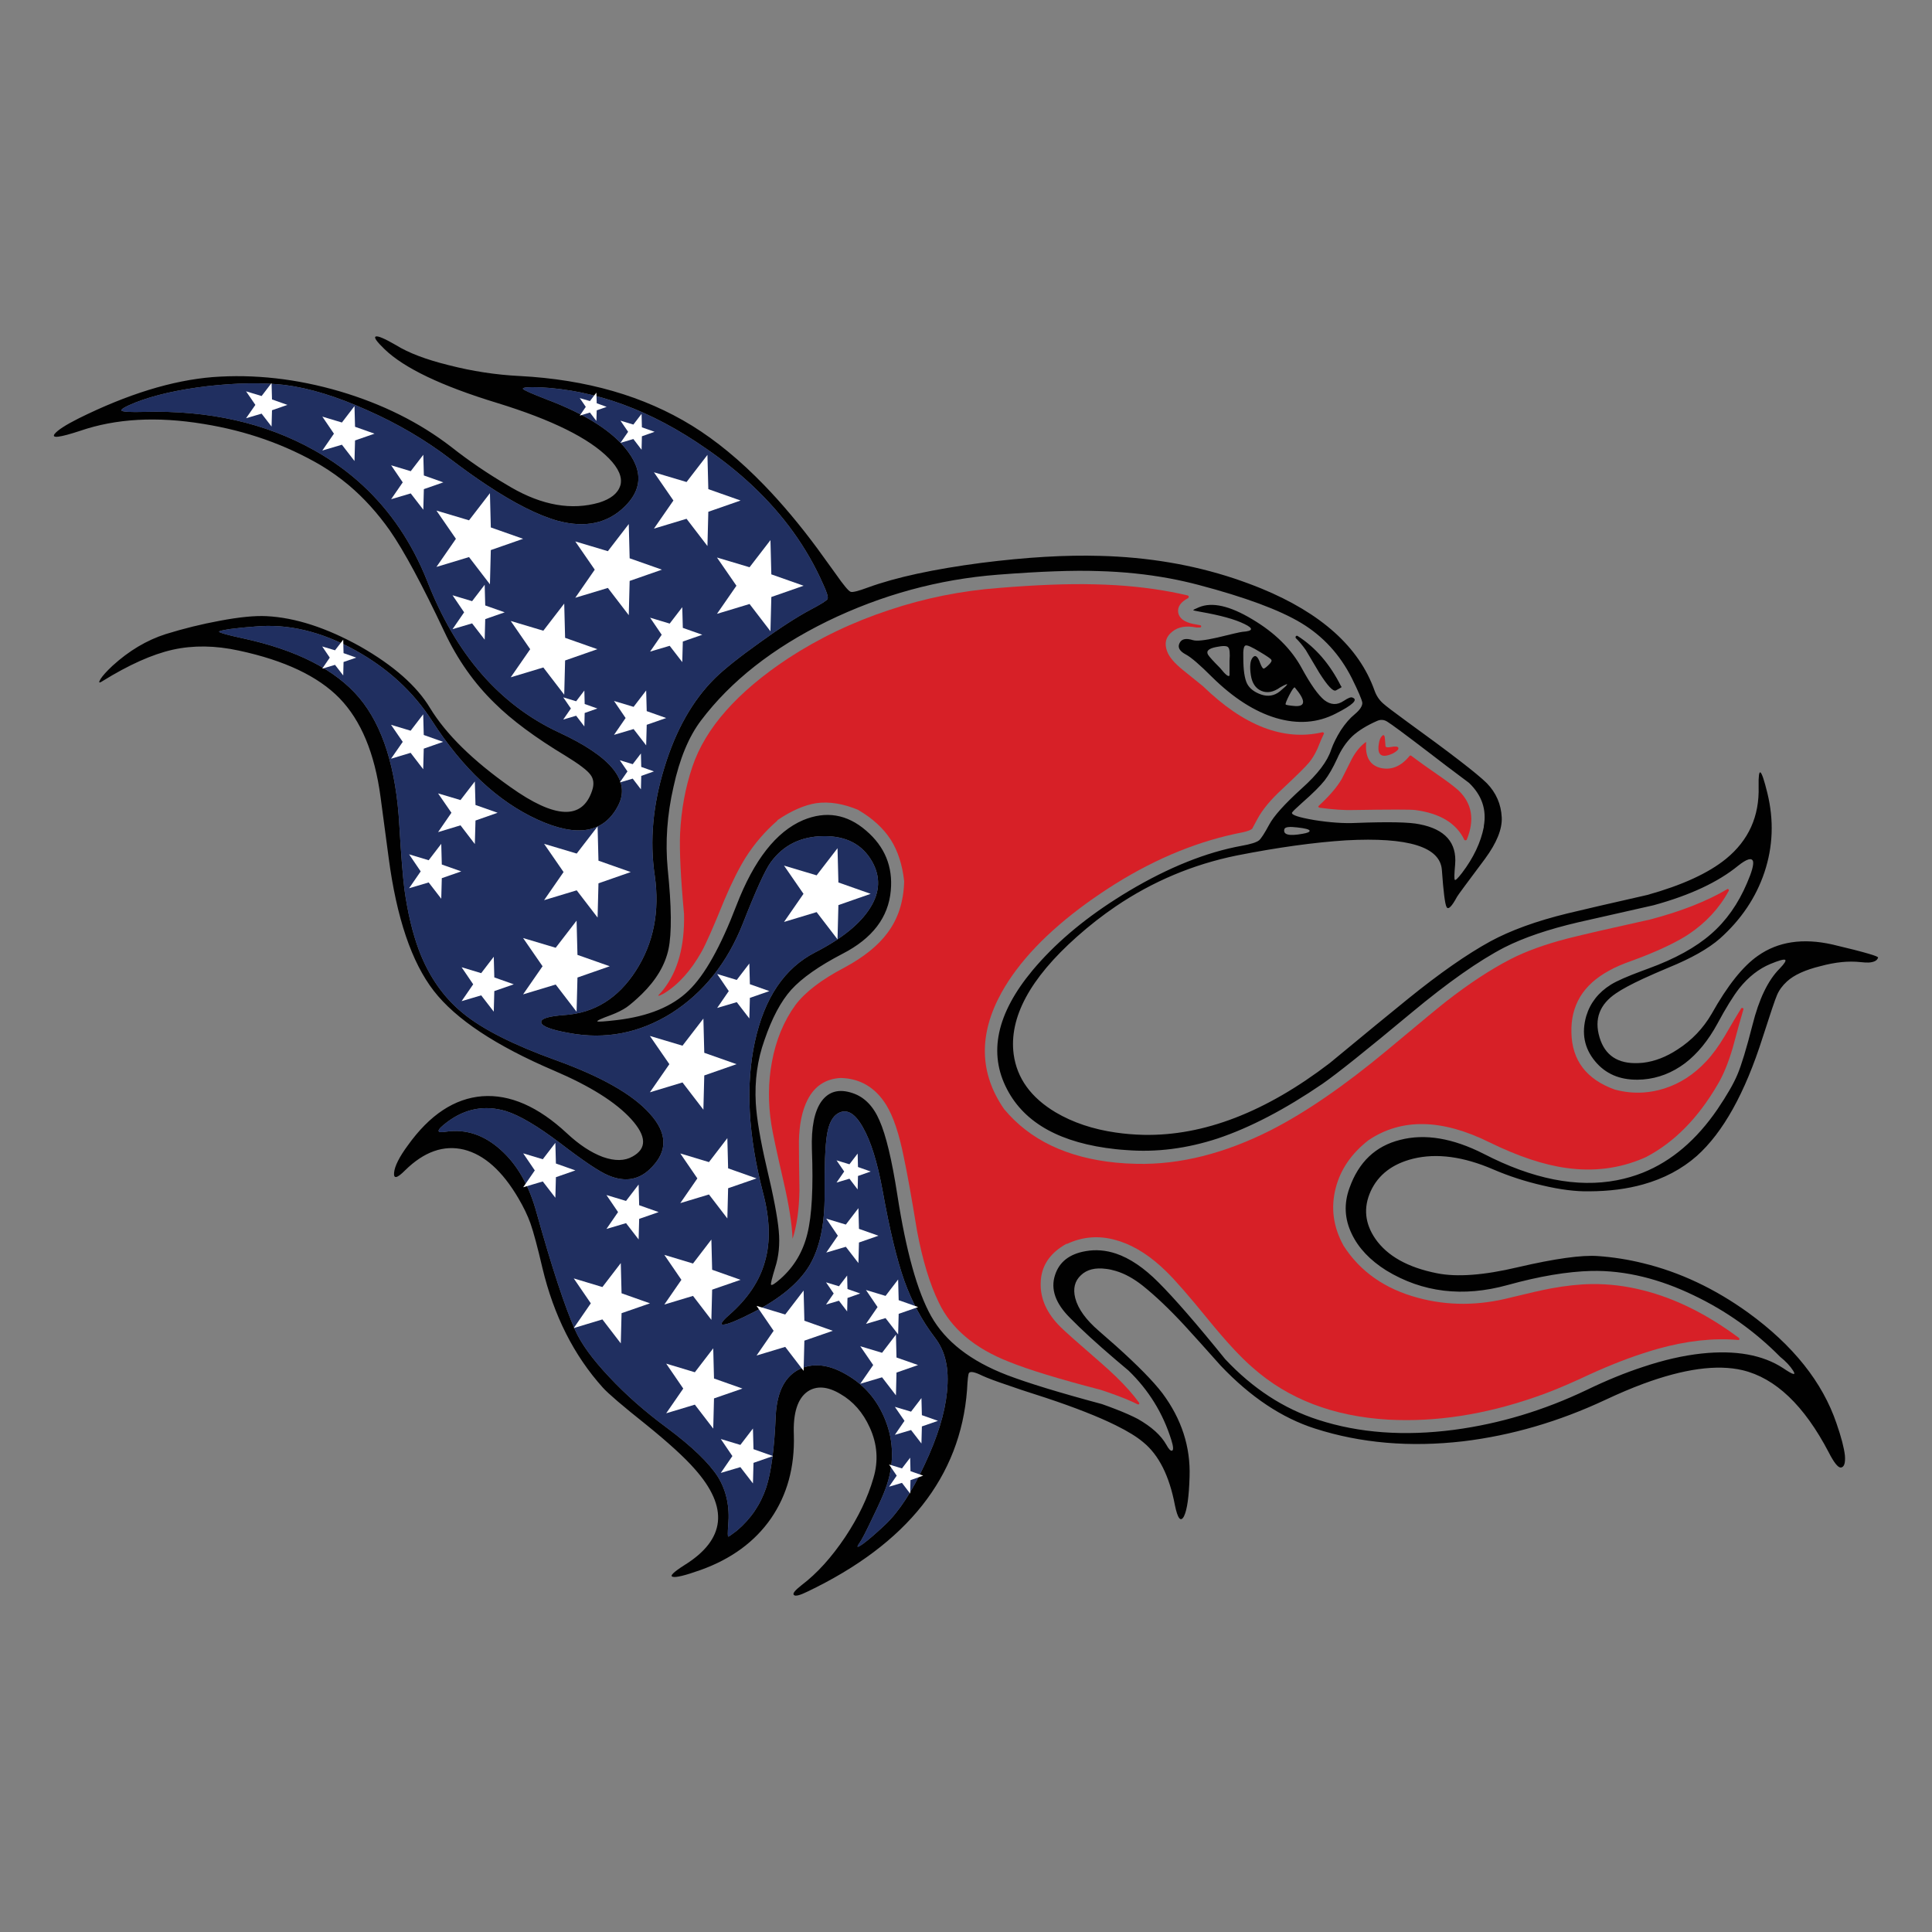 <?xml version="1.0" encoding="utf-8"?>
<!-- Generator: Adobe Illustrator 16.0.0, SVG Export Plug-In . SVG Version: 6.00 Build 0)  -->
<!DOCTYPE svg PUBLIC "-//W3C//DTD SVG 1.1//EN" "http://www.w3.org/Graphics/SVG/1.1/DTD/svg11.dtd">
<svg version="1.1" id="Layer_1" xmlns="http://www.w3.org/2000/svg" xmlns:xlink="http://www.w3.org/1999/xlink" x="0px" y="0px"
	 width="400px" height="400px" viewBox="0 0 400 400" enable-background="new 0 0 400 400" xml:space="preserve">
<rect x="0" y="0" width="400" height="400" fill="#808080" stroke="none"/>
<g>
	<path fill-rule="evenodd" clip-rule="evenodd" fill="#010101" d="M365.915,164.196c1.374,5.617,1.17,11.091-0.612,16.422
		c-1.752,5.21-4.824,9.778-9.219,13.704c-2.4,2.099-5.957,4.107-10.669,6.025c-1.978,0.83-3.722,1.593-5.231,2.288
		c-2.523,1.178-4.388,2.182-5.596,3.013c-3.413,2.295-4.553,5.338-3.42,9.128c1.117,3.745,3.805,5.52,8.063,5.323
		c0.317-0.015,0.634-0.037,0.952-0.067c2.416-0.287,4.801-1.208,7.157-2.764c2.93-1.888,5.271-4.334,7.022-7.34
		c3.291-5.874,6.492-9.891,9.604-12.05c4.152-2.93,9.287-3.707,15.403-2.333c3.458,0.815,5.972,1.457,7.542,1.925
		c1.345,0.393,1.986,0.657,1.926,0.793c-0.181,0.604-0.822,0.944-1.926,1.02c-0.482,0.015-1.057-0.016-1.721-0.091
		c-2.477-0.271-5.24,0.008-8.291,0.838c-3.156,0.771-5.466,1.827-6.931,3.172c-0.952,0.876-1.639,1.819-2.062,2.831
		c-0.408,0.951-1.396,3.873-2.967,8.766c-3.641,11.478-8.186,19.654-13.637,24.532c-3.096,2.718-6.803,4.682-11.121,5.89
		c-3.338,0.936-7.045,1.412-11.123,1.427c-2.778,0.061-6.018-0.348-9.717-1.224c-3.594-0.83-6.984-1.933-10.171-3.307
		c-6.191-2.673-11.726-3.413-16.604-2.22c-4.289,1.072-7.219,3.322-8.788,6.75c-1.525,3.383-1.201,6.659,0.973,9.83
		c2.477,3.564,6.729,5.942,12.754,7.136c4.152,0.831,9.732,0.415,16.739-1.246c7.731-1.797,13.273-2.566,16.626-2.311
		c3.156,0.227,6.26,0.718,9.311,1.473c7.596,1.842,14.858,5.263,21.79,10.262c9.272,6.734,15.358,14.368,18.257,22.9
		c0.981,2.823,1.563,5.044,1.744,6.659c0.121,1.601-0.166,2.432-0.861,2.492c-0.588,0-1.419-1.05-2.491-3.149
		c-5.073-9.71-11.023-15.38-17.849-17.011c-5.285-1.238-12.149-0.295-20.59,2.831c-2.432,0.906-5,1.993-7.702,3.262
		c-9.681,4.546-19.533,7.423-29.56,8.631c-10.979,1.269-21.188,0.393-30.626-2.628c-6.87-2.189-13.387-6.531-19.548-13.024
		c-3.292-3.7-5.813-6.501-7.565-8.404c-3.111-3.352-5.98-6.078-8.608-8.177c-1.872-1.479-3.722-2.491-5.549-3.035
		c-0.68-0.211-1.352-0.355-2.016-0.431c-2.235-0.302-3.964,0.128-5.188,1.291c-1.298,1.193-1.699,2.779-1.2,4.757
		c0.574,2.22,2.212,4.493,4.916,6.818c1.238,1.072,2.401,2.092,3.488,3.058c4.56,4.093,7.777,7.369,9.649,9.831
		c3.957,5.315,5.829,11.077,5.618,17.283c-0.121,4.122-0.506,6.849-1.155,8.178c-0.679,1.283-1.306,0.521-1.88-2.289
		c-1.148-6.07-3.338-10.419-6.569-13.047c-1.299-1.102-3.186-2.265-5.663-3.488c-3.594-1.781-8.434-3.685-14.52-5.708
		c-3.972-1.269-6.66-2.159-8.064-2.673c-2.22-0.74-3.911-1.374-5.074-1.902c-1.525-0.756-2.439-0.944-2.741-0.566
		c-0.166,0.196-0.302,1.374-0.408,3.533c-1.374,17.955-12.39,31.871-33.048,41.747c-1.601,0.785-2.537,1.012-2.809,0.679
		c-0.302-0.271,0.219-0.936,1.563-1.992c3.202-2.416,6.229-5.754,9.083-10.013c2.733-4.122,4.673-8.177,5.821-12.164
		c1.072-3.548,0.823-7.044-0.748-10.487c-1.404-3.11-3.436-5.429-6.093-6.954c-2.643-1.57-4.893-1.744-6.75-0.521
		c-2.099,1.449-3.058,4.455-2.877,9.015c0.196,6.645-1.382,12.405-4.734,17.283c-3.353,4.832-8.208,8.389-14.565,10.669
		c-3.217,1.147-5.149,1.616-5.799,1.404c-0.634-0.166,0.189-0.974,2.469-2.424c8.502-5.285,9.205-11.914,2.107-19.888
		c-2.099-2.401-5.504-5.504-10.216-9.31c-4.742-3.775-7.679-6.289-8.812-7.543c-5.98-6.645-10.148-14.897-12.503-24.758
		c-0.997-4.274-1.82-7.347-2.469-9.22c-0.604-1.676-1.442-3.42-2.514-5.232c-3.307-5.647-7.06-9-11.258-10.058
		c-4.198-1.011-8.26,0.416-12.187,4.281c-1.646,1.661-2.409,1.835-2.288,0.521c0.121-1.374,1.072-3.27,2.854-5.686
		c4.53-6.327,9.665-9.718,15.403-10.171c5.738-0.423,11.583,2.137,17.532,7.68c2.522,2.355,4.999,3.986,7.43,4.893
		c2.477,0.875,4.53,0.845,6.161-0.091c2.99-1.646,2.899-4.221-0.272-7.725c-3.171-3.503-8.501-6.855-15.992-10.057
		c-12.051-5.15-20.349-10.654-24.894-16.514c-4.591-5.919-7.709-15.131-9.355-27.635c-0.076-0.634-0.634-4.824-1.676-12.571
		c-1.208-9-4.04-15.796-8.494-20.387c-4.425-4.545-11.364-7.829-20.817-9.854c-4.908-1.071-9.483-1.132-13.727-0.181
		c-4.229,0.951-9.083,3.126-14.565,6.523c-0.694,0.453-0.815,0.303-0.362-0.453c0.438-0.694,1.261-1.608,2.469-2.74
		c3.428-3.126,7.105-5.315,11.031-6.569c3.7-1.147,7.438-2.068,11.212-2.764c4.002-0.755,7.218-1.072,9.649-0.951
		c5.95,0.302,12.413,2.394,19.39,6.274c6.901,3.927,11.726,8.178,14.475,12.753c3.307,5.421,8.849,10.873,16.626,16.354
		c9.257,6.599,14.897,6.849,16.921,0.747c0.453-1.328,0.332-2.438-0.362-3.329c-0.68-0.906-2.386-2.197-5.12-3.874
		c-6.267-3.774-11.152-7.399-14.655-10.872c-4.259-4.123-7.747-9.076-10.465-14.859c-4.576-9.71-8.329-16.68-11.258-20.907
		c-2.552-3.625-5.391-6.758-8.517-9.4c-1.827-1.525-3.745-2.893-5.753-4.101c-7.354-4.304-15.471-7.165-24.351-8.585
		c-9.619-1.585-18.121-1.109-25.505,1.428c-4.229,1.389-5.995,1.607-5.301,0.656c0.634-0.8,2.288-1.872,4.961-3.216
		c10.133-5.029,19.39-7.883,27.771-8.563c8.623-0.649,17.412,0.34,26.367,2.967c8.804,2.613,16.475,6.441,23.014,11.484
		c3.655,2.885,7.536,5.527,11.643,7.929c0.242,0.15,0.483,0.294,0.725,0.43c6.479,3.761,12.572,4.817,18.28,3.172
		c2.401-0.756,3.851-1.918,4.349-3.488c0.015-0.03,0.03-0.068,0.045-0.113c0.423-1.646-0.377-3.504-2.401-5.572
		c-4.077-4.153-11.793-7.974-23.149-11.462C91.417,79.917,83.647,76.202,79.6,72.276c-1.646-1.586-2.243-2.454-1.79-2.605
		c0.438-0.166,1.82,0.423,4.146,1.768c2.627,1.631,6.282,3.02,10.963,4.168c4.878,1.253,9.771,2,14.678,2.242
		c13.833,0.725,25.725,4.152,35.676,10.283c5.014,3.096,9.997,7.203,14.95,12.323c3.685,3.805,7.354,8.177,11.009,13.114
		l3.783,5.233c1.601,2.295,2.627,3.533,3.08,3.715c0.378,0.166,1.578-0.129,3.602-0.884c5.753-2.099,13.583-3.798,23.489-5.097
		c9.287-1.178,17.479-1.661,24.577-1.449c9.861,0.257,19.103,1.812,27.725,4.666c1.903,0.634,3.783,1.329,5.641,2.084
		c12.443,5.119,20.258,12.156,23.444,21.111c0.378,1.072,0.966,1.963,1.767,2.673c0.574,0.528,2.197,1.767,4.87,3.715
		c9.122,6.599,14.663,10.872,16.626,12.82c1.918,1.979,2.945,4.334,3.081,7.067c0.121,2.416-1.034,5.277-3.466,8.585
		c-3.729,4.983-5.655,7.596-5.775,7.837c-1.104,2.054-1.828,2.771-2.175,2.152c-0.333-0.604-0.657-3.156-0.974-7.656
		c-0.333-4.802-6.939-6.855-19.82-6.161c-6.645,0.423-14.211,1.473-22.697,3.148c-9.015,1.843-17.343,5.346-24.984,10.511
		c-2.778,1.888-5.466,3.986-8.064,6.297c-9.725,8.638-14.089,16.754-13.093,24.35c0.68,4.954,3.572,8.955,8.676,12.006
		c3.579,2.114,7.739,3.511,12.481,4.19c1.842,0.272,3.768,0.431,5.776,0.476c12.414,0.241,25.25-4.711,38.507-14.859
		c7.174-5.935,12.572-10.367,16.196-13.296c6.509-5.271,12.187-9.234,17.034-11.893c4.229-2.295,9.559-4.229,15.992-5.799
		c3.502-0.846,8.721-2.054,15.652-3.624c0.286-0.075,0.58-0.144,0.883-0.204c7.203-2.008,12.632-4.5,16.286-7.475
		c4.682-3.82,6.932-8.812,6.75-14.973C364.027,158.518,364.631,158.971,365.915,164.196z M359.867,179.236
		c-4.152,3.398-9.982,6.124-17.487,8.178c-0.755,0.166-1.487,0.332-2.196,0.498c-5.846,1.329-10.314,2.341-13.41,3.035
		c-6.222,1.449-11.326,3.187-15.313,5.21c-5.271,2.733-11.674,7.233-19.209,13.5c-9.377,7.808-15.531,12.723-18.461,14.746
		c-7.746,5.286-14.973,9.054-21.678,11.304c-6.402,2.099-12.714,2.899-18.936,2.4c-0.725-0.045-1.442-0.105-2.152-0.181
		c-11.356-1.224-18.861-5.354-22.516-12.391c-3.927-7.476-2.175-15.683,5.255-24.622c4.5-5.376,10.253-10.299,17.26-14.769
		c0.891-0.574,1.805-1.141,2.741-1.699c8.23-4.893,16-8.003,23.308-9.332c1.873-0.333,3.073-0.71,3.602-1.133
		c0.438-0.378,1.133-1.45,2.084-3.217c0.937-1.781,3.193-4.296,6.773-7.543c3.276-2.93,5.301-5.595,6.07-7.996
		c0.453-1.283,1.125-2.635,2.016-4.055c0.936-1.404,1.881-2.491,2.832-3.262c1.087-0.905,1.623-1.706,1.607-2.4
		c-0.105-0.68-0.83-2.379-2.174-5.097c-2.462-4.878-5.95-8.684-10.465-11.417c-4.516-2.718-11.621-5.353-21.315-7.905
		c-1.948-0.513-3.934-0.959-5.958-1.336c-4.726-0.876-9.657-1.382-14.791-1.518c-5.059-0.182-11.968,0.067-20.726,0.747
		c-12.292,0.951-24.079,4.168-35.359,9.649c-11.265,5.542-19.971,12.383-26.117,20.522c-2.537,3.338-4.44,7.921-5.708,13.749
		c-1.329,5.784-1.729,11.462-1.2,17.034c0.8,7.762,0.853,13.297,0.158,16.604c-0.709,3.277-2.552,6.373-5.527,9.287
		c-1.269,1.224-2.318,2.13-3.148,2.719c-0.876,0.589-1.948,1.125-3.217,1.607c-2.039,0.74-2.982,1.179-2.832,1.314
		c0.136,0.12,1.488,0.03,4.055-0.271c6.524-0.771,11.477-2.81,14.859-6.116c3.307-3.172,6.607-9.061,9.899-17.668
		c3.609-9.348,8.2-15.215,13.772-17.601c4.757-1.979,9.113-1.254,13.07,2.175c3.851,3.307,5.55,7.437,5.097,12.391
		c-0.483,5.557-3.813,9.921-9.989,13.092c-4.848,2.522-8.381,4.998-10.601,7.43c-2.16,2.401-4.017,5.89-5.573,10.465
		c-1.449,4.048-2.046,8.39-1.789,13.024c0.196,3.247,0.936,7.634,2.22,13.161c1.45,6.086,2.295,10.518,2.537,13.296
		c0.256,2.749,0.007,5.286-0.748,7.611c-0.649,2.145-0.936,3.315-0.86,3.511c0.121,0.257,0.785-0.15,1.993-1.223
		c2.794-2.477,4.644-5.595,5.55-9.355c0.921-3.715,1.23-9.514,0.929-17.396c-0.151-4.605,0.513-7.936,1.993-9.989
		c1.525-2.068,3.677-2.627,6.456-1.676c2.432,0.815,4.281,2.71,5.55,5.686c1.329,2.99,2.56,8.124,3.692,15.402
		c1.797,11.598,4.123,19.948,6.977,25.053c2.945,5.256,8.192,9.333,15.743,12.232c4.304,1.646,10.85,3.646,19.639,6.003
		c1.026,0.362,1.985,0.717,2.876,1.064c1.827,0.709,3.345,1.381,4.553,2.016c2.839,1.615,4.802,3.391,5.89,5.323
		c0.499,0.921,0.898,1.336,1.201,1.246c0.317-0.137,0.264-0.876-0.159-2.221c-1.721-5.526-4.673-10.313-8.856-14.361
		c-0.906-0.754-1.782-1.494-2.627-2.219c-3.987-3.398-7.15-6.298-9.491-8.698c-3.021-3.005-4.055-5.958-3.103-8.857
		c0.875-2.732,2.998-4.387,6.365-4.96c2.054-0.362,4.13-0.197,6.229,0.498c2.884,0.967,5.821,2.952,8.812,5.957
		c3.352,3.353,7.958,8.653,13.817,15.901c5.708,6.086,12.133,10.276,19.276,12.571c8.427,2.733,17.812,3.421,28.155,2.062
		c9.393-1.254,18.529-4.002,27.408-8.245c4.093-1.978,7.988-3.571,11.689-4.779c4.287-1.435,8.32-2.355,12.096-2.764
		c7.037-0.755,12.676,0.257,16.92,3.035c2.054,1.404,2.733,1.571,2.039,0.498c-0.604-0.951-1.495-1.902-2.674-2.854
		c-5.225-5.285-11.189-9.528-17.895-12.729c-3.533-1.707-7.029-2.982-10.486-3.829c-3.625-0.891-7.197-1.299-10.715-1.223
		c-4.969,0.12-10.752,1.095-17.352,2.922c-9.242,2.552-17.615,1.54-25.12-3.035c-3.353-2.114-5.724-4.621-7.112-7.521
		c-1.51-3.096-1.676-6.267-0.498-9.514c1.902-5.391,5.406-8.721,10.51-9.989c5.119-1.329,10.888-0.362,17.307,2.899
		c10.117,5.226,19.306,7.045,27.566,5.459c1.872-0.362,3.677-0.891,5.414-1.586c5.919-2.385,11.053-6.757,15.402-13.114
		c1.979-2.93,3.352-5.315,4.123-7.158c0.83-1.948,1.872-5.376,3.125-10.284c1.344-5.376,3.217-9.264,5.617-11.665
		c1.027-1.072,1.405-1.684,1.133-1.835c-0.301-0.136-1.313,0.151-3.035,0.86c-2.4,0.997-4.553,2.681-6.455,5.052
		c-1.27,1.631-2.771,4.063-4.508,7.294c-1.902,3.503-4.138,6.236-6.705,8.199c-2.658,1.994-5.557,3.119-8.697,3.375
		c-0.378,0.031-0.756,0.046-1.133,0.046c-3.73,0.045-6.668-1.23-8.813-3.828c-2.234-2.703-2.838-5.829-1.812-9.378
		c0.83-2.718,2.529-4.878,5.097-6.479c1.207-0.755,3.428-1.729,6.66-2.922c0.332-0.121,0.679-0.249,1.041-0.385
		c5.527-2.009,9.876-4.402,13.047-7.181c3.127-2.719,5.603-6.229,7.43-10.533c0.998-2.295,1.412-3.798,1.246-4.508
		C362.69,177.515,361.664,177.817,359.867,179.236z M42.905,79.955c-6.025,0.725-10.979,1.85-14.859,3.375
		c-2.175,0.876-3.126,1.442-2.854,1.699c0.302,0.241,1.857,0.324,4.666,0.249c13.379-0.362,25.105,2.28,35.178,7.928
		c3.7,2.069,7.044,4.485,10.035,7.249c5.784,5.346,10.246,11.967,13.387,19.865c5.905,15.146,14.98,25.581,27.228,31.304
		c10.888,5.029,14.98,10.096,12.277,15.199c-2.93,5.647-8.479,6.606-16.649,2.877c-8.215-3.745-15.509-10.57-21.881-20.477
		c-3.881-6.011-9.159-10.865-15.833-14.565c-7.083-3.926-14.014-5.572-20.794-4.938c-1.918,0.136-3.662,0.31-5.233,0.521
		c-1.54,0.242-2.28,0.431-2.22,0.566c0.242,0.241,1.827,0.68,4.757,1.313c11.28,2.417,19.375,6.539,24.282,12.368
		c4.878,5.829,7.641,14.647,8.291,26.457c0.348,5.904,0.695,10.283,1.042,13.138c0.68,4.878,1.691,9.113,3.035,12.707
		c2.084,5.451,5.149,9.809,9.197,13.07c4.032,3.277,10.375,6.479,19.027,9.604c9.483,3.413,15.999,7.112,19.548,11.099
		c3.594,3.956,3.745,7.642,0.453,11.054c-2.477,2.658-5.481,3.24-9.015,1.745c-1.797-0.726-5.157-2.975-10.08-6.751
		c-4.636-3.503-8.351-5.692-11.145-6.568c-4.379-1.299-8.441-0.536-12.187,2.287c-1.163,0.876-1.744,1.465-1.744,1.768
		c-0.045,0.317,0.468,0.385,1.541,0.204c4.077-0.59,7.83,0.649,11.258,3.714c3.473,3.081,5.972,7.46,7.498,13.138
		c3.156,11.281,5.814,19.36,7.973,24.237c1.223,2.779,3.571,6.011,7.045,9.695c3.428,3.669,7.392,7.165,11.892,10.487
		c5.225,3.881,8.773,7.294,10.646,10.238c1.736,2.854,2.439,6.161,2.106,9.922c-0.121,1.57-0.121,2.37,0,2.401
		c0.076,0.045,0.68-0.37,1.812-1.246c2.869-2.431,4.893-5.421,6.071-8.97c1.027-3.217,1.676-8.154,1.948-14.814
		c0.257-5.028,1.956-8.268,5.097-9.718c2.854-1.269,6.056-0.853,9.604,1.246c3.639,2.099,6.282,5.172,7.928,9.219
		c1.903,4.682,1.926,9.507,0.068,14.475c-0.422,1.178-1.298,3.134-2.627,5.867c-1.389,2.944-2.311,4.719-2.763,5.323
		c-0.649,0.905-0.423,0.966,0.679,0.181c1.118-0.801,2.688-2.151,4.711-4.055c2.809-2.673,5.512-6.795,8.109-12.367
		c2.658-5.633,4.206-10.639,4.644-15.019c0.257-2.552,0.174-4.711-0.249-6.478c-0.377-1.782-1.155-3.436-2.333-4.961
		c-2.567-3.353-4.644-7.219-6.229-11.598c-1.556-4.395-3.058-10.624-4.508-18.688c-1.072-5.874-2.432-10.246-4.078-13.115
		c-1.646-2.96-3.36-3.934-5.142-2.922c-1.148,0.649-1.91,2.106-2.288,4.372c-0.378,2.325-0.544,6.478-0.499,12.458
		c0.03,6.281-1.042,11.22-3.217,14.813c-2.205,3.579-6.093,6.788-11.666,9.627c-3.005,1.541-4.983,2.363-5.934,2.469
		c-0.921,0.121-0.612-0.505,0.928-1.879c3.911-3.383,6.426-7.121,7.543-11.213c1.163-4.063,1.02-8.819-0.43-14.271
		c-3.065-11.824-3.617-22.236-1.654-31.236c1.979-9.061,6.139-15.215,12.481-18.461c5.512-2.824,9.302-5.89,11.371-9.197
		c2.053-3.246,2.189-6.447,0.407-9.604c-2.023-3.549-5.361-5.301-10.012-5.255c-4.727,0.045-8.389,1.857-10.986,5.436
		c-1.148,1.571-3.065,5.784-5.754,12.64c-3.216,8.14-8.132,14.323-14.746,18.552c-6.644,4.168-13.742,5.542-21.292,4.122
		c-3.64-0.648-5.542-1.366-5.708-2.151c-0.181-0.801,1.427-1.321,4.825-1.563c6.161-0.407,11.077-3.458,14.747-9.15
		c3.685-5.709,4.991-12.3,3.918-19.775c-1.057-7.127-0.385-14.579,2.016-22.356c2.355-7.731,5.844-13.886,10.465-18.461
		c1.948-1.903,5.029-4.357,9.242-7.362c4.168-3.02,7.679-5.293,10.533-6.817c2.159-1.133,3.337-1.873,3.534-2.22
		c0.166-0.378-0.151-1.42-0.952-3.127c-3.322-7.535-8.23-14.346-14.724-20.431c-2.839-2.658-5.979-5.173-9.423-7.544
		c-11.356-7.928-22.878-12.171-34.566-12.729c-2.416-0.075-3.548,0.038-3.397,0.34c0.121,0.227,1.691,0.929,4.711,2.106
		c8.336,3.126,14.029,6.772,17.079,10.94c1.782,2.416,2.432,4.712,1.948,6.887c-0.332,1.51-1.208,2.967-2.627,4.371
		c-3.549,3.534-8.177,4.538-13.885,3.013c-4.032-1.117-8.925-3.579-14.678-7.384c-2.356-1.556-4.863-3.345-7.521-5.369
		c-5.21-3.986-10.979-7.376-17.306-10.17c-6.282-2.824-11.96-4.561-17.034-5.21C54.389,79.178,49.036,79.261,42.905,79.955z
		 M268.287,132.121c-0.076-0.136-0.076-0.264,0-0.385c0.121-0.121,0.241-0.144,0.362-0.068c3.685,2.341,6.675,5.792,8.97,10.353
		c0.182,0.166,0.174,0.286-0.022,0.362l-1.02,0.566c-0.573,0.271-1.722-0.952-3.442-3.67c-1.707-2.885-2.636-4.447-2.787-4.689
		C269.654,133.594,268.967,132.771,268.287,132.121z M278.186,145.123c0.921-0.619,1.525-0.853,1.813-0.702
		c1.238,0.423,0.098,1.525-3.421,3.308c-3.76,1.948-7.89,2.257-12.39,0.929c-4.439-1.329-8.85-4.153-13.229-8.472
		c-2.537-2.537-4.342-4.093-5.414-4.666c-1.329-0.695-1.774-1.48-1.336-2.356c0.393-0.876,1.314-1.087,2.764-0.634
		c0.755,0.241,2.431,0.067,5.028-0.521c3.051-0.755,4.803-1.155,5.256-1.2c2.205-0.151,2.325-0.694,0.362-1.631
		c-1.918-0.951-4.953-1.79-9.106-2.515c-0.951-0.166-1.442-0.279-1.473-0.34c0-0.061,0.393-0.256,1.178-0.589
		c2.703-1.147,6.38-0.324,11.031,2.47c4.696,2.778,8.124,6.168,10.284,10.17c1.812,3.322,3.359,5.512,4.643,6.569
		C275.506,145.969,276.842,146.029,278.186,145.123z M268.219,146.188c2.145,0.076,2.092-1.215-0.158-3.873
		c-0.182-0.03-0.559,0.506-1.133,1.608c-0.574,1.133-0.822,1.774-0.748,1.926C266.256,145.969,266.936,146.082,268.219,146.188z
		 M265.048,142.314c-1.39,0.997-2.688,1.238-3.896,0.725c-1.193-0.513-1.918-1.593-2.175-3.239c-0.272-1.827-0.144-3.05,0.385-3.669
		c0.544-0.649,1.065-0.242,1.563,1.223c0.271,0.68,0.498,1.035,0.68,1.065c0.12,0.045,0.445-0.182,0.974-0.68
		c0.573-0.528,0.784-0.906,0.634-1.133c-0.121-0.227-0.868-0.747-2.242-1.563c-1.722-1.057-2.748-1.524-3.081-1.404
		c-0.377,0.076-0.536,0.929-0.476,2.561c0,2.477,0.257,4.25,0.771,5.322c0.528,1.027,1.518,1.79,2.968,2.288
		c1.404,0.453,2.664,0.242,3.782-0.634C266.973,141.499,267.012,141.212,265.048,142.314z M276.85,157.061
		c-0.876,1.903-1.744,3.413-2.605,4.53c-0.921,1.163-2.491,2.719-4.711,4.666c-1.238,1.103-1.918,1.768-2.039,1.994
		c-0.166,0.468,1.382,0.981,4.644,1.54c3.262,0.514,6.131,0.71,8.607,0.589c6.705-0.257,11.085-0.166,13.138,0.271
		c5.316,1.027,7.777,3.813,7.385,8.358c-0.182,1.934-0.204,2.982-0.068,3.148c0.121,0.182,0.619-0.294,1.496-1.427
		c2.37-3.126,3.873-6.29,4.508-9.491v-0.181c0.618-3.428-0.4-6.418-3.059-8.971c-3.564-2.657-6.237-4.681-8.019-6.07
		c-5.134-3.926-8.11-6.131-8.925-6.614c-0.68-0.423-1.382-0.468-2.107-0.136c-2.129,0.937-3.827,1.986-5.096,3.148
		C278.715,153.655,277.664,155.203,276.85,157.061z M268.582,171.309c-1.602-0.196-2.484-0.091-2.65,0.317
		c-0.363,1.192,0.898,1.524,3.783,0.996c0.996-0.166,1.472-0.377,1.426-0.634C271.08,171.716,270.228,171.489,268.582,171.309z
		 M251.819,133.956c-1.585,0.302-2.152,0.838-1.699,1.608c0.302,0.468,1.133,1.382,2.492,2.741c1.118,1.404,1.767,1.917,1.948,1.54
		c0-1.027,0-2.039,0-3.035c0.121-1.556,0.029-2.484-0.272-2.786C254.031,133.692,253.209,133.669,251.819,133.956z"/>
	<path fill-rule="evenodd" clip-rule="evenodd" fill="#D72027" d="M282.807,153.617v0.068h0.045
		c-0.256,3.005,0.756,4.779,3.035,5.323c2.221,0.483,4.206-0.355,5.958-2.515c0.12-0.09,0.233-0.098,0.339-0.022l1.314,0.974
		c0.574,0.438,2.001,1.45,4.281,3.036c1.826,1.253,3.217,2.303,4.168,3.148c2.839,2.703,3.412,6.115,1.721,10.238
		c-0.045,0.075-0.135,0.113-0.271,0.113c-0.121,0-0.196-0.038-0.227-0.113c-1.646-3.428-5.036-5.481-10.17-6.161
		c-0.997-0.121-5.248-0.121-12.753,0c-1.903,0.061-4.251-0.099-7.045-0.476c-0.12-0.046-0.212-0.105-0.271-0.182
		c0-0.075,0.038-0.15,0.113-0.227c2.204-2.023,3.798-3.889,4.779-5.595c0.921-1.857,1.608-3.224,2.062-4.1
		C280.7,155.604,281.674,154.434,282.807,153.617z M349.561,193.462c-2.205,1.449-5.331,2.975-9.377,4.575
		c-0.635,0.242-1.292,0.491-1.972,0.748c-2.22,0.77-3.935,1.51-5.142,2.22c-5.315,2.899-7.891,7.173-7.725,12.82
		c0.121,5.724,3.111,9.643,8.971,11.757c1.963,0.527,3.918,0.731,5.867,0.611c1.479-0.091,2.951-0.37,4.416-0.838
		c3.231-1.027,6.109-2.893,8.631-5.596c1.268-1.328,2.566-3.103,3.896-5.323c1.45-2.507,2.567-4.386,3.353-5.64
		c0.075-0.121,0.196-0.144,0.362-0.068c0.12,0.046,0.159,0.129,0.113,0.249c-0.528,1.782-1.269,4.447-2.22,7.996
		c-0.921,3.111-1.955,5.625-3.104,7.543c-4.047,6.962-8.977,11.968-14.791,15.019c-0.211,0.105-0.431,0.204-0.656,0.294
		c-4.984,2.114-10.27,2.778-15.857,1.993c-4.695-0.634-10.02-2.408-15.969-5.323c-9.861-4.877-18.204-5.021-25.029-0.43
		c-3.549,2.764-5.814,6.078-6.796,9.943c-1.042,4.063-0.499,8.026,1.631,11.893c3.443,5.376,8.593,8.978,15.448,10.805
		c6.146,1.661,12.533,1.639,19.163-0.068c3.685-0.905,6.448-1.532,8.29-1.88c3.111-0.574,5.943-0.876,8.494-0.906
		c3.534-0.045,7.076,0.386,10.625,1.292c6.613,1.646,13.229,4.93,19.842,9.853c0.091,0.076,0.113,0.182,0.068,0.317
		c-0.046,0.121-0.121,0.159-0.227,0.113c-5.135-0.453-10.715,0.166-16.74,1.857c-0.951,0.271-1.932,0.574-2.943,0.906
		c-3.882,1.253-8.162,2.982-12.844,5.188c-3.67,1.69-6.856,2.989-9.56,3.896c-10.479,3.624-20.598,5.172-30.353,4.644
		c-11.387-0.664-20.756-4.266-28.111-10.805c-2.445-2.114-5.481-5.391-9.105-9.831c-4.001-4.922-6.931-8.282-8.789-10.079
		c-3.096-3.036-6.26-5.097-9.491-6.185c-0.302-0.105-0.604-0.196-0.906-0.271c-3.488-0.997-6.864-0.732-10.125,0.793l-0.068-0.046
		c-3.503,1.934-5.293,4.637-5.368,8.109c-0.106,3.277,1.269,6.327,4.123,9.151c0.876,0.876,3.692,3.375,8.449,7.498
		c1.087,0.951,2.083,1.865,2.99,2.74c2.023,1.963,3.624,3.769,4.802,5.414c0.076,0.075,0.076,0.173,0,0.295
		c-0.075,0.075-0.173,0.09-0.294,0.045c-1.163-0.589-2.666-1.224-4.508-1.903c-0.966-0.362-2.031-0.731-3.194-1.109
		c-8.502-2.205-14.799-4.13-18.892-5.776c-7.143-2.794-11.998-6.886-14.565-12.277c-1.857-3.79-3.36-8.729-4.507-14.813
		c-1.118-6.856-2.031-11.945-2.741-15.268c-0.967-4.847-2.175-8.449-3.625-10.805c-2.235-3.624-5.368-5.496-9.4-5.617h-0.022
		c-3.156,0.166-5.459,1.691-6.909,4.575c-1.103,2.189-1.691,5.036-1.767,8.54c0,2.234,0.038,5.625,0.113,10.17
		c-0.075,4.002-0.551,7.34-1.427,10.012v-0.022c-0.121-3.05-0.748-7.015-1.88-11.892c-1.419-6.161-2.257-10.088-2.514-11.779
		c-0.695-4.439-0.657-8.735,0.113-12.889c0.831-4.545,2.461-8.494,4.893-11.847c2.024-2.673,5.398-5.247,10.125-7.724
		c4.001-2.159,6.961-4.538,8.879-7.136c2.205-2.899,3.368-6.448,3.489-10.646v-0.091c-0.362-3.367-1.284-6.229-2.764-8.585
		c-1.555-2.401-3.798-4.455-6.728-6.161v-0.022c-3.126-1.299-6.01-1.767-8.653-1.404c-2.477,0.377-5.18,1.555-8.109,3.533v0.091
		c-2.521,2.189-4.696,4.711-6.523,7.565c-1.435,2.295-2.922,5.263-4.462,8.902c-2.174,5.376-3.737,8.924-4.688,10.646
		c-2.205,3.927-4.787,6.804-7.747,8.631c-0.921,0.498-1.321,0.634-1.201,0.407c0.438-0.453,0.793-0.86,1.064-1.224
		c2.975-3.805,4.387-9.007,4.236-15.606c-0.694-7.505-0.966-13.063-0.815-16.671c0.241-4.908,1.087-9.507,2.537-13.795
		c2.673-7.988,9.28-15.471,19.82-22.448c6.403-4.183,13.379-7.52,20.93-10.012c7.354-2.461,14.935-3.986,22.742-4.575
		c7.731-0.635,14.285-0.884,19.662-0.748c1.541,0.03,3.05,0.091,4.53,0.182c5.346,0.332,10.314,1.042,14.905,2.129
		c0.12,0.061,0.181,0.151,0.181,0.272c0,0.075-0.038,0.166-0.113,0.271c-1.571,0.815-2.258,1.827-2.062,3.035
		c0.242,1.147,1.238,1.91,2.99,2.288l1.541,0.294c0.151,0,0.227,0.091,0.227,0.272c0,0.09-0.076,0.158-0.227,0.203h-0.748
		c-2.144-0.438-3.828-0.143-5.051,0.884c-1.314,1.042-1.654,2.401-1.02,4.077c0.422,1.147,1.525,2.439,3.307,3.873
		c0.951,0.771,2.325,1.881,4.122,3.33c8.427,8.185,16.642,11.364,24.645,9.536c0.121-0.045,0.234-0.007,0.34,0.113
		c0.076,0.091,0.076,0.174,0,0.25c-0.347,0.709-0.785,1.729-1.313,3.058c-0.528,1.147-1.103,2.092-1.722,2.831
		c-0.755,0.906-2.619,2.749-5.594,5.527c-2.356,2.175-4.048,4.213-5.074,6.115c-0.665,1.269-1.035,1.956-1.11,2.062
		c-0.287,0.271-0.951,0.521-1.993,0.748c-8.865,1.706-17.608,5.239-26.23,10.601c-1.979,1.238-3.957,2.567-5.935,3.986
		c-8.291,6.011-14.218,12.232-17.781,18.665c-4.727,8.623-4.539,16.634,0.566,24.033c5.3,6.388,13.017,10.088,23.15,11.1
		c1.389,0.136,2.832,0.219,4.326,0.249c8.955,0.196,18.242-2.145,27.861-7.022c7.188-3.685,15.184-9.188,23.988-16.513
		c7.173-5.995,11.258-9.37,12.254-10.125c4.757-3.7,9.174-6.6,13.252-8.698c3.156-1.631,7.082-3.058,11.778-4.281
		c3.548-0.891,8.781-2.099,15.698-3.624c0.422-0.091,0.845-0.182,1.268-0.272c6.523-1.706,11.914-3.82,16.174-6.342
		c0.075-0.075,0.158-0.053,0.248,0.068c0.076,0.075,0.092,0.173,0.046,0.294C355.941,188.07,353.154,191.076,349.561,193.462z
		 M286.748,153.164l0.113,1.383c0.121,0.195,0.49,0.233,1.109,0.113c0.951-0.182,1.465-0.121,1.541,0.181
		c0.105,0.287-0.257,0.664-1.088,1.133c-2.325,1.072-3.314,0.445-2.967-1.88c0.105-0.816,0.332-1.39,0.68-1.722
		C286.514,151.994,286.718,152.259,286.748,153.164z"/>
	<path fill-rule="evenodd" clip-rule="evenodd" fill="#202F60" d="M42.905,79.955c6.131-0.694,11.484-0.777,16.06-0.249
		c5.074,0.649,10.751,2.386,17.034,5.21c6.327,2.794,12.096,6.184,17.306,10.17c2.658,2.024,5.165,3.813,7.521,5.369
		c5.753,3.805,10.646,6.267,14.678,7.384c5.708,1.525,10.336,0.521,13.885-3.013c1.419-1.404,2.295-2.861,2.627-4.371
		c0.483-2.175-0.166-4.471-1.948-6.887c-3.05-4.168-8.743-7.814-17.079-10.94c-3.02-1.178-4.59-1.88-4.711-2.106
		c-0.151-0.302,0.981-0.415,3.397-0.34c11.688,0.559,23.21,4.802,34.566,12.729c3.443,2.371,6.584,4.886,9.423,7.544
		c6.494,6.085,11.401,12.896,14.724,20.431c0.8,1.707,1.118,2.749,0.952,3.127c-0.196,0.347-1.375,1.087-3.534,2.22
		c-2.854,1.524-6.365,3.798-10.533,6.817c-4.213,3.005-7.293,5.459-9.242,7.362c-4.621,4.575-8.109,10.729-10.465,18.461
		c-2.401,7.777-3.073,15.229-2.016,22.356c1.072,7.476-0.234,14.066-3.918,19.775c-3.67,5.692-8.585,8.743-14.747,9.15
		c-3.397,0.242-5.006,0.763-4.825,1.563c0.166,0.785,2.069,1.503,5.708,2.151c7.55,1.42,14.648,0.046,21.292-4.122
		c6.614-4.229,11.53-10.412,14.746-18.552c2.688-6.855,4.606-11.068,5.754-12.64c2.597-3.578,6.259-5.391,10.986-5.436
		c4.651-0.046,7.988,1.706,10.012,5.255c1.782,3.156,1.646,6.357-0.407,9.604c-2.069,3.308-5.859,6.373-11.371,9.197
		c-6.343,3.246-10.503,9.4-12.481,18.461c-1.963,9-1.412,19.412,1.654,31.236c1.45,5.451,1.593,10.208,0.43,14.271
		c-1.117,4.092-3.632,7.83-7.543,11.213c-1.54,1.374-1.85,2-0.928,1.879c0.951-0.105,2.929-0.928,5.934-2.469
		c5.573-2.839,9.461-6.048,11.666-9.627c2.175-3.594,3.247-8.532,3.217-14.813c-0.045-5.98,0.121-10.133,0.499-12.458
		c0.377-2.266,1.14-3.723,2.288-4.372c1.782-1.012,3.496-0.038,5.142,2.922c1.646,2.869,3.005,7.241,4.078,13.115
		c1.45,8.063,2.952,14.293,4.508,18.688c1.585,4.379,3.662,8.245,6.229,11.598c1.178,1.525,1.956,3.179,2.333,4.961
		c0.423,1.767,0.506,3.926,0.249,6.478c-0.438,4.38-1.986,9.386-4.644,15.019c-2.597,5.572-5.3,9.694-8.109,12.367
		c-2.023,1.903-3.594,3.254-4.711,4.055c-1.102,0.785-1.329,0.725-0.679-0.181c0.453-0.604,1.374-2.379,2.763-5.323
		c1.329-2.733,2.205-4.689,2.627-5.867c1.858-4.968,1.835-9.793-0.068-14.475c-1.646-4.047-4.289-7.12-7.928-9.219
		c-3.549-2.099-6.75-2.515-9.604-1.246c-3.141,1.45-4.84,4.689-5.097,9.718c-0.271,6.66-0.921,11.598-1.948,14.814
		c-1.178,3.549-3.202,6.539-6.071,8.97c-1.132,0.876-1.736,1.291-1.812,1.246c-0.121-0.031-0.121-0.831,0-2.401
		c0.333-3.761-0.37-7.067-2.106-9.922c-1.873-2.944-5.421-6.357-10.646-10.238c-4.5-3.322-8.464-6.818-11.892-10.487
		c-3.474-3.685-5.822-6.916-7.045-9.695c-2.159-4.877-4.817-12.956-7.973-24.237c-1.525-5.678-4.024-10.057-7.498-13.138
		c-3.428-3.064-7.181-4.304-11.258-3.714c-1.072,0.181-1.586,0.113-1.541-0.204c0-0.303,0.582-0.892,1.744-1.768
		c3.745-2.823,7.808-3.586,12.187-2.287c2.794,0.876,6.509,3.065,11.145,6.568c4.923,3.776,8.283,6.025,10.08,6.751
		c3.534,1.495,6.539,0.913,9.015-1.745c3.292-3.412,3.141-7.098-0.453-11.054c-3.549-3.986-10.064-7.686-19.548-11.099
		c-8.653-3.126-14.996-6.327-19.027-9.604c-4.047-3.262-7.113-7.619-9.197-13.07c-1.344-3.594-2.355-7.829-3.035-12.707
		c-0.347-2.854-0.694-7.233-1.042-13.138c-0.649-11.81-3.413-20.628-8.291-26.457c-4.908-5.829-13.002-9.951-24.282-12.368
		c-2.93-0.634-4.515-1.072-4.757-1.313c-0.061-0.136,0.68-0.324,2.22-0.566c1.571-0.211,3.315-0.385,5.233-0.521
		c6.78-0.635,13.711,1.012,20.794,4.938c6.674,3.7,11.952,8.555,15.833,14.565c6.372,9.906,13.666,16.731,21.881,20.477
		c8.17,3.729,13.719,2.771,16.649-2.877c2.703-5.104-1.389-10.17-12.277-15.199c-12.247-5.723-21.323-16.157-27.228-31.304
		c-3.141-7.898-7.603-14.52-13.387-19.865c-2.99-2.764-6.335-5.18-10.035-7.249c-10.072-5.647-21.798-8.29-35.178-7.928
		c-2.809,0.075-4.364-0.008-4.666-0.249c-0.272-0.257,0.679-0.823,2.854-1.699C31.926,81.805,36.879,80.68,42.905,79.955z"/>
	<path fill-rule="evenodd" clip-rule="evenodd" fill="#FFFFFF" d="M70.789,87.476l2.605-3.398l0.113,4.281l4.032,1.428l-4.032,1.404
		l-0.113,4.258l-2.605-3.375l-4.054,1.201l2.401-3.488l-2.401-3.534L70.789,87.476z M59.508,83.828l-3.194,1.11l-0.091,3.375
		l-2.061-2.673l-3.217,0.951l1.926-2.764l-1.926-2.809l3.217,0.975l2.061-2.696l0.091,3.398L59.508,83.828z M80.982,96.332
		l4.055,1.223l2.605-3.397l0.113,4.281l4.032,1.427l-4.032,1.405l-0.113,4.258l-2.605-3.375l-4.055,1.201l2.401-3.489L80.982,96.332
		z M97.11,107.726l4.326-5.617l0.181,7.09l6.683,2.355l-6.683,2.333l-0.181,7.09l-4.326-5.64l-6.75,2.038l4.032-5.821l-4.032-5.844
		L97.11,107.726z M123.544,83.488l2.061,0.748l-2.061,0.725l-0.068,2.197l-1.336-1.744l-2.106,0.634l1.246-1.812l-1.246-1.813
		l2.106,0.611l1.336-1.744L123.544,83.488z M132.899,88.472l2.628,0.929l-2.628,0.929l-0.068,2.786l-1.699-2.22l-2.673,0.793
		l1.585-2.288l-1.585-2.31l2.673,0.814l1.699-2.22L132.899,88.472z M142.141,99.798l4.327-5.617l0.181,7.09l6.682,2.355
		l-6.682,2.333l-0.181,7.09l-4.327-5.641l-6.75,2.039l4.032-5.821l-4.032-5.845L142.141,99.798z M159.515,130.694l-4.327-5.641
		l-6.75,2.039l4.032-5.821l-4.032-5.844l6.75,2.016l4.327-5.618l0.181,7.091l6.682,2.355l-6.682,2.333L159.515,130.694z
		 M138.652,129.108l2.605-3.397l0.113,4.281l4.032,1.427l-4.032,1.404l-0.113,4.259l-2.605-3.375l-4.055,1.2l2.401-3.488
		l-2.401-3.533L138.652,129.108z M123.68,134.409l-6.682,2.333l-0.181,7.09l-4.326-5.64l-6.75,2.038l4.032-5.821l-4.032-5.844
		l6.75,2.016l4.326-5.617l0.181,7.09L123.68,134.409z M125.854,121.725l-6.75,2.038l4.032-5.821l-4.032-5.844l6.75,2.016
		l4.326-5.617l0.181,7.09l6.683,2.355l-6.683,2.333l-0.181,7.09L125.854,121.725z M131.178,146.347l2.605-3.397l0.113,4.281
		l4.032,1.427l-4.032,1.404l-0.113,4.259l-2.605-3.376l-4.055,1.201l2.401-3.488l-2.401-3.534L131.178,146.347z M121.052,145.758
		l2.627,0.929l-2.627,0.929l-0.068,2.786l-1.699-2.22l-2.673,0.792l1.585-2.287l-1.585-2.311l2.673,0.815l1.699-2.22
		L121.052,145.758z M130.997,161.206l-2.673,0.793l1.586-2.288l-1.586-2.311l2.673,0.815l1.699-2.22l0.068,2.786l2.627,0.929
		l-2.627,0.929l-0.068,2.786L130.997,161.206z M123.906,178.194l6.682,2.356l-6.682,2.333l-0.181,7.09l-4.326-5.641l-6.75,2.039
		l4.032-5.821l-4.032-5.845l6.75,2.016l4.326-5.617L123.906,178.194z M126.24,200.053l-6.682,2.334l-0.182,7.089l-4.326-5.64
		l-6.75,2.039l4.032-5.822l-4.032-5.844l6.75,2.017l4.326-5.618l0.182,7.09L126.24,200.053z M162.323,190.879l4.032-5.821
		l-4.032-5.844l6.75,2.016l4.327-5.617l0.181,7.09l6.682,2.355l-6.682,2.333l-0.181,7.09l-4.327-5.64L162.323,190.879z
		 M100.349,132.438l-2.605-3.375l-4.054,1.2l2.401-3.488l-2.401-3.533l4.054,1.223l2.605-3.397l0.113,4.281l4.032,1.427
		l-4.032,1.404L100.349,132.438z M83.383,153.595l-2.424-3.533l4.055,1.223l2.605-3.397l0.113,4.281l4.009,1.427l-4.009,1.404
		l-0.113,4.259l-2.605-3.397l-4.055,1.223L83.383,153.595z M69.362,134.636l1.699-2.197l0.068,2.786l2.627,0.929l-2.627,0.906
		l-0.068,2.786l-1.699-2.197l-2.65,0.793l1.563-2.288l-1.563-2.311L69.362,134.636z M98.446,166.665l4.576,1.608l-4.576,1.608
		l-0.136,4.87l-2.967-3.874l-4.644,1.404l2.764-4.009l-2.764-4.01l4.644,1.382l2.967-3.851L98.446,166.665z M91.47,178.987
		l4.032,1.427l-4.032,1.404l-0.113,4.259l-2.605-3.375l-4.055,1.2l2.401-3.488l-2.401-3.533l4.055,1.223l2.605-3.397L91.47,178.987z
		 M102.342,202.364l4.032,1.427l-4.032,1.404l-0.113,4.258l-2.605-3.375l-4.055,1.201l2.401-3.488l-2.401-3.534l4.055,1.224
		l2.605-3.397L102.342,202.364z M114.982,236.612l0.113,4.281l4.032,1.427l-4.032,1.405l-0.113,4.258l-2.605-3.375l-4.055,1.201
		l2.401-3.489l-2.401-3.533l4.055,1.224L114.982,236.612z M152.538,207.483l-4.055,1.2l2.401-3.488l-2.401-3.534l4.055,1.224
		l2.604-3.397l0.113,4.28l4.032,1.428l-4.032,1.404l-0.113,4.259L152.538,207.483z M173.196,244.835l1.585-2.288l-1.585-2.31
		l2.673,0.815l1.699-2.22l0.068,2.785l2.627,0.929l-2.627,0.93l-0.068,2.785l-1.699-2.219L173.196,244.835z M145.811,217.971
		l6.682,2.355l-6.682,2.333l-0.181,7.09l-4.327-5.64l-6.75,2.038l4.032-5.821l-4.032-5.844l6.75,2.016l4.327-5.617L145.811,217.971z
		 M150.749,241.891l5.889,2.084l-5.889,2.038l-0.159,6.252l-3.806-4.961l-5.935,1.79l3.534-5.119l-3.534-5.165l5.935,1.79
		l3.806-4.961L150.749,241.891z M147.441,262.889l5.889,2.084l-5.889,2.038l-0.159,6.252l-3.805-4.961l-5.935,1.79l3.534-5.119
		l-3.534-5.165l5.935,1.79l3.805-4.961L147.441,262.889z M129.615,248.641l2.605-3.397l0.113,4.281l4.032,1.427l-4.032,1.404
		l-0.113,4.259l-2.605-3.375l-4.055,1.2l2.401-3.488l-2.401-3.534L129.615,248.641z M124.722,266.468l3.806-4.961l0.159,6.252
		l5.889,2.083l-5.889,2.039l-0.159,6.252l-3.806-4.961l-5.935,1.79l3.534-5.12l-3.534-5.164L124.722,266.468z M147.827,285.404
		l5.889,2.084l-5.889,2.038l-0.159,6.252l-3.806-4.96l-5.935,1.789l3.534-5.119l-3.534-5.165l5.935,1.789l3.806-4.96
		L147.827,285.404z M171.067,252.311l4.055,1.223l2.605-3.397l0.113,4.281l4.032,1.427l-4.032,1.404l-0.113,4.259l-2.605-3.375
		l-4.055,1.2l2.401-3.488L171.067,252.311z M175.461,268.732l-0.068,2.786l-1.699-2.22l-2.673,0.793l1.585-2.288l-1.585-2.311
		l2.673,0.815l1.699-2.22l0.068,2.786l2.627,0.929L175.461,268.732z M185.949,264.904l0.113,4.281l4.032,1.427l-4.032,1.405
		l-0.113,4.258l-2.605-3.375l-4.055,1.2l2.401-3.488l-2.401-3.533l4.055,1.223L185.949,264.904z M160.171,275.528l-3.534-5.165
		l5.935,1.79l3.806-4.961l0.159,6.252l5.889,2.084l-5.889,2.038l-0.159,6.252l-3.806-4.961l-5.935,1.79L160.171,275.528z
		 M185.496,276.321l0.113,4.733l4.462,1.563l-4.462,1.563l-0.113,4.712l-2.876-3.737l-4.508,1.336l2.673-3.873l-2.673-3.896
		l4.508,1.359L185.496,276.321z M187.263,294.17l-1.993-2.899l3.352,0.997l2.152-2.809l0.091,3.533l3.33,1.178l-3.33,1.155
		l-0.091,3.534l-2.152-2.786l-3.352,0.996L187.263,294.17z M188.44,309.233l-1.699-2.22l-2.673,0.793l1.585-2.288l-1.585-2.311
		l2.673,0.815l1.699-2.22l0.068,2.786l2.628,0.929l-2.628,0.929L188.44,309.233z M155.89,307.127l-2.605-3.375l-4.054,1.2
		l2.401-3.488l-2.401-3.534l4.054,1.224l2.605-3.397l0.113,4.281l4.032,1.427l-4.032,1.404L155.89,307.127z"/>
</g>
</svg>
